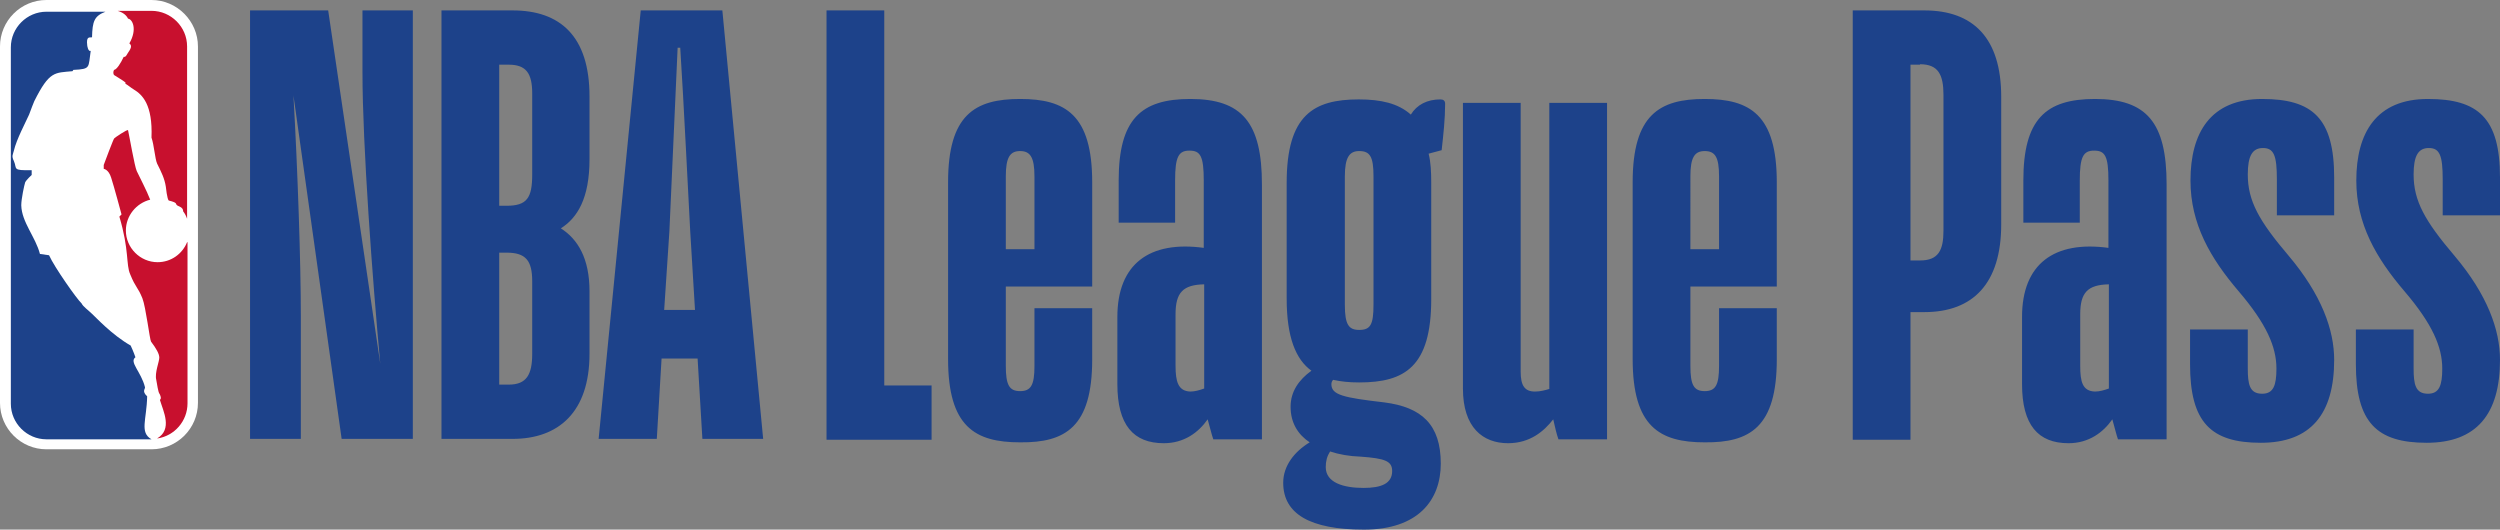 <svg width="575.9" height="122" version="1.1" viewBox="0 0 575.9 122" xmlns="http://www.w3.org/2000/svg">
 <rect x="0" y="0" width="575.9" height="122" fill="#808080" stroke="none"/>
 <g transform="translate(-.5 -.5)">
  <path d="m35.4 0.5h-24.2c-5.9 0-10.7 4.8-10.7 10.7v82.1c0 5.9 4.8 10.7 10.7 10.7h24.2c5.9 0 10.7-4.8 10.7-10.7v-82.1c0-5.8-4.8-10.7-10.7-10.7" fill="#fff"/>
  <path d="m34.4 91.8c-1.3-1.2-0.4-1.7-0.5-2.1-0.9-3.6-3.7-5.8-2.2-6.9-0.4-1.2-1.1-2.7-1.1-2.7-4.4-2.5-8.2-6.7-8.9-7.3-0.8-0.8-2.1-1.7-2.4-2.4-1.1-1-6.3-8.4-7.5-11.1l-2.1-0.3c-1-3.9-4.2-7.3-4.3-11.2 0-1.5 0.7-4.7 0.9-5.3 0.3-0.6 1.5-1.7 1.5-1.7v-1.1c-4.6 0.1-3.3-0.3-4.1-2.1-0.6-1.2-0.2-1.5 0-2.4 0.6-2.6 2.7-6.5 3.5-8.3 0.3-0.9 1.2-3.1 1.2-3.1 3.5-7 4.7-6.5 8.8-6.9l0.2-0.3c4.1-0.2 3.4-0.5 4-4.4-0.6 0.3-0.8-1.2-0.8-1.2-0.3-2.3 0.6-1.8 1.1-1.9 0.1-3.7 0.5-4.9 3.1-5.9h-13.6c-4.5 0-8.2 3.7-8.2 8.2v82.1c0 4.5 3.7 8.2 8.2 8.2h24.2c-2.8-1.6-1.1-4.5-1-9.9" fill="#1d428a"/>
  <path d="m29.4 19.5v0.3c0.7 0.4 1.1 0.8 1.9 1.3 2 1.2 4.4 3.5 4.1 11.1 0.6 1.7 0.8 4.9 1.3 6 1 2 1.7 3.4 2 5.3 0 0 0.3 3 0.7 3.2 2 0.5 1.5 0.7 1.8 1 0.3 0.4 1.5 0.4 1.5 1.5 0.4 0.5 0.7 1.1 0.9 1.7v-39.7c0-4.5-3.7-8.2-8.2-8.2h-7.8c1.3 0.4 2 1 2.4 1.8 1 0.1 2.2 2.4 0.3 5.7 0.8 0.6 0.2 1.4-0.4 2.3-0.2 0.3-0.4 0.9-0.9 0.8-0.7 1.5-1.6 2.9-2.2 3-0.2 0.2-0.3 0.9 0 1.2 0.9 0.6 2 1.2 2.6 1.7m14.2 36.8c-1.1 2.7-3.7 4.6-6.8 4.6-4 0-7.3-3.3-7.3-7.3 0-3.4 2.4-6.3 5.6-7.1-0.8-2.1-2.6-5.5-3.1-6.6s-1.7-8.1-2-9.4c-0.1-0.3-3.2 1.8-3.2 1.9-0.2 0.2-2.3 5.8-2.4 6.1v0.9s1.1 0.1 1.7 2c0.6 1.8 2.4 8.5 2.4 8.5l-0.5 0.5c2.3 7.7 1.5 11.1 2.5 13.3 1.3 3.2 1.7 2.8 2.8 5.5 0.8 2 1.7 9.6 2 10 1.2 1.6 1.9 2.8 1.9 3.7s-1.1 3.5-0.7 5.1c0.2 0.9 0.4 2.9 0.8 3.3 0 0 0.4 0.8 0.2 1.1-0.1 0.1-0.2 0.3-0.1 0.4 0.7 2.4 2.9 6.6-0.7 8.7h0.1c3.9-0.6 6.9-4 6.9-8.1v-37.1z" fill="#c8102e"/>
  <path d="m69.7 101.6h-11.6v-98.7h18l12 81.4c-1.8-19.4-4.1-50.6-4.1-67v-14.4h11.6v98.7h-16.4l-11.1-79.1c1 17.7 1.7 38.8 1.7 50.7v28.4zm32.5 0v-98.7h16.4c10.9 0 17.7 5.9 17.7 19.8v14.5c0 9-2.8 13.5-6.6 15.9 3.9 2.5 6.6 6.9 6.6 14.5v14.4c0 13.5-7.2 19.6-17.7 19.6zm13.3-86.3v32.6h1.7c4.7 0 5.9-1.8 5.9-7.2v-18.7c0-4.6-1.4-6.6-5.4-6.6h-2.2zm0 43.4v30.4h2.2c4.1 0 5.4-2.3 5.4-7.1v-16.7c0-4.8-1.5-6.6-5.9-6.6zm45.7 24.4h-8.3l-1.1 18.5h-13.4l9.7-98.7h18.8l9.4 98.7h-14zm-7.7-11.2h7.1l-1.1-18.1c-0.4-7.2-1.5-30-2.3-42.3h-0.6l-1.9 42.3zm409.6 13.5c0 3.9-0.7 5.8-3.3 5.8-2.9 0-3.3-2.2-3.3-5.8v-9h-13.3v8c0 13.4 4.8 18.1 16.3 18.1s16.9-6.6 16.9-19.1c0-6.9-2.9-15-10.5-24-6.8-8-9.4-12.6-9.4-18.7 0-4.2 1-6.1 3.5-6.1s3.2 1.7 3.2 7.2v8.3h13.2v-8.7c0-13.7-5-18.1-16.6-18.1-11.9 0-16.5 7.8-16.5 18.8 0 10 4.6 17.9 11.1 25.5 6.4 7.5 8.7 12.8 8.7 17.8zm-38.2 0c0 3.9-0.7 5.8-3.3 5.8-2.9 0-3.3-2.2-3.3-5.8v-9h-13.3v8c0 13.4 4.8 18.1 16.3 18.1s16.9-6.6 16.9-19.1c0-6.9-2.9-15-10.5-24-6.8-8-9.4-12.6-9.4-18.7 0-4.2 1-6.1 3.5-6.1s3.2 1.7 3.2 7.2v8.3h13.2v-8.7c0-13.7-5-18.1-16.6-18.1-11.9 0-16.5 7.8-16.5 18.8 0 10 4.6 17.9 11.1 25.5 6.4 7.5 8.7 12.8 8.7 17.8zm-45.2-0.6v-11.9c0-5 1.7-6.8 6.6-6.9v24c-1.1 0.4-2.2 0.7-3.2 0.7-2.9-0.1-3.4-2.3-3.4-5.9zm8.7 16.9h11.2v-58.7c0-14.3-4.6-19.7-16.5-19.7-11.4 0-16.5 4.7-16.5 18.8v9.7h13v-9.7c0-5.5 0.8-6.9 3.3-6.9s3.3 1.2 3.3 6.9v15.5c-12.5-1.7-19.9 3.7-19.9 15.9v15.5c0 9.4 3.7 13.6 10.7 13.6 4.7 0 8-2.5 10.1-5.5 0.5 1.7 0.9 3.5 1.3 4.6zm-45.6-86.4c4.2 0 5.4 2.4 5.4 7.1v31.2c0 4.6-1.2 6.9-5.4 6.9h-2.2v-45.1h2.2zm1 57.1c11.2 0 17.7-6.6 17.7-20.2v-29.4c0-13.6-6.5-19.9-17.7-19.9h-16.5v98.9h13.3v-29.4zm-53.9-31.3c0-4.4 1-5.8 3.3-5.8 2.4 0 3.3 1.4 3.3 5.8v16.8h-6.6zm19.9 42.2v-11.8h-13.3v13.3c0 4.4-0.8 5.8-3.3 5.8s-3.3-1.4-3.3-5.8v-18.3h19.9v-24c0-15.6-6.2-19.2-16.6-19.2s-16.6 3.6-16.6 19.2v40.7c0 15.6 6.2 19.2 16.6 19.2 10.4 0.1 16.6-3.5 16.6-19.1zm-50.3 18.4h11.2v-77.5h-13.3v65.9c-1 0.3-2.1 0.6-3.3 0.6-2.4 0-3.3-1.4-3.3-4.6v-61.9h-13.3v65.8c0 9 4.6 12.6 10.4 12.6 5.1 0 8.3-2.8 10.4-5.5 0.4 1.8 0.8 3.5 1.2 4.6zm-53.6 6.4c0-1.4 0.3-2.5 1-3.6 2.1 0.7 4.4 1.1 7.1 1.2 5.5 0.4 7.2 1 7.2 3.3 0 2.9-2.5 3.9-6.6 3.9-4.6 0-8.7-1.2-8.7-4.8zm11-67v29.6c0 4.6-0.7 5.8-3.3 5.8-2.4 0-3.3-1.2-3.3-5.8v-29.6c0-4.4 1.1-5.8 3.3-5.8 2.5 0 3.3 1.3 3.3 5.8zm15.5 66.2c0-9-4.4-13-13-14.1-9.4-1.1-12.2-1.7-12.2-4.2 0-0.3 0.1-0.7 0.4-1 1.8 0.4 3.7 0.6 6 0.6 10.5 0 16.6-3.6 16.6-19.2v-26.7c0-2.6-0.1-4.8-0.6-6.8l3-0.8c0.4-3.6 0.8-7.2 0.8-10.7 0-0.7-0.4-1-1.1-1-3 0-5.4 1.2-6.8 3.5-2.9-2.6-6.9-3.5-12-3.5-10.4 0-16.6 3.6-16.6 19.2v26.7c0 8.9 2.1 14 5.7 16.6-2.9 2.1-4.8 4.8-4.8 8.3 0 3.7 1.7 6.4 4.4 8.2-3.5 2.1-6.1 5.4-6.1 9.3 0 7.2 6.2 10.8 18.6 10.8 12.5 0 17.7-6.8 17.7-15.2zm-61.1-22.5v-11.9c0-5 1.7-6.8 6.6-6.9v24c-1.1 0.4-2.2 0.7-3.2 0.7-2.8-0.1-3.4-2.3-3.4-5.9zm8.7 16.9h11.2v-58.7c0-14.3-4.6-19.7-16.5-19.7-11.4 0-16.5 4.7-16.5 18.8v9.7h13v-9.7c0-5.5 0.8-6.9 3.3-6.9s3.3 1.2 3.3 6.9v15.5c-12.5-1.7-19.9 3.7-19.9 15.9v15.5c0 9.4 3.7 13.6 10.7 13.6 4.7 0 8-2.5 10.1-5.5 0.5 1.7 0.9 3.5 1.3 4.6zm-47.8-60.6c0-4.4 1-5.8 3.3-5.8s3.3 1.4 3.3 5.8v16.8h-6.6zm19.9 42.2v-11.8h-13.3v13.3c0 4.4-0.8 5.8-3.3 5.8s-3.3-1.4-3.3-5.8v-18.3h19.9v-24c0-15.6-6.2-19.2-16.6-19.2s-16.6 3.6-16.6 19.2v40.7c0 15.6 6.2 19.2 16.6 19.2 10.4 0.1 16.6-3.5 16.6-19.1zm-37 6h-10.9v-86.4h-13.3v98.9h24.2z" fill="#1d428a"/>
 </g>
</svg>
